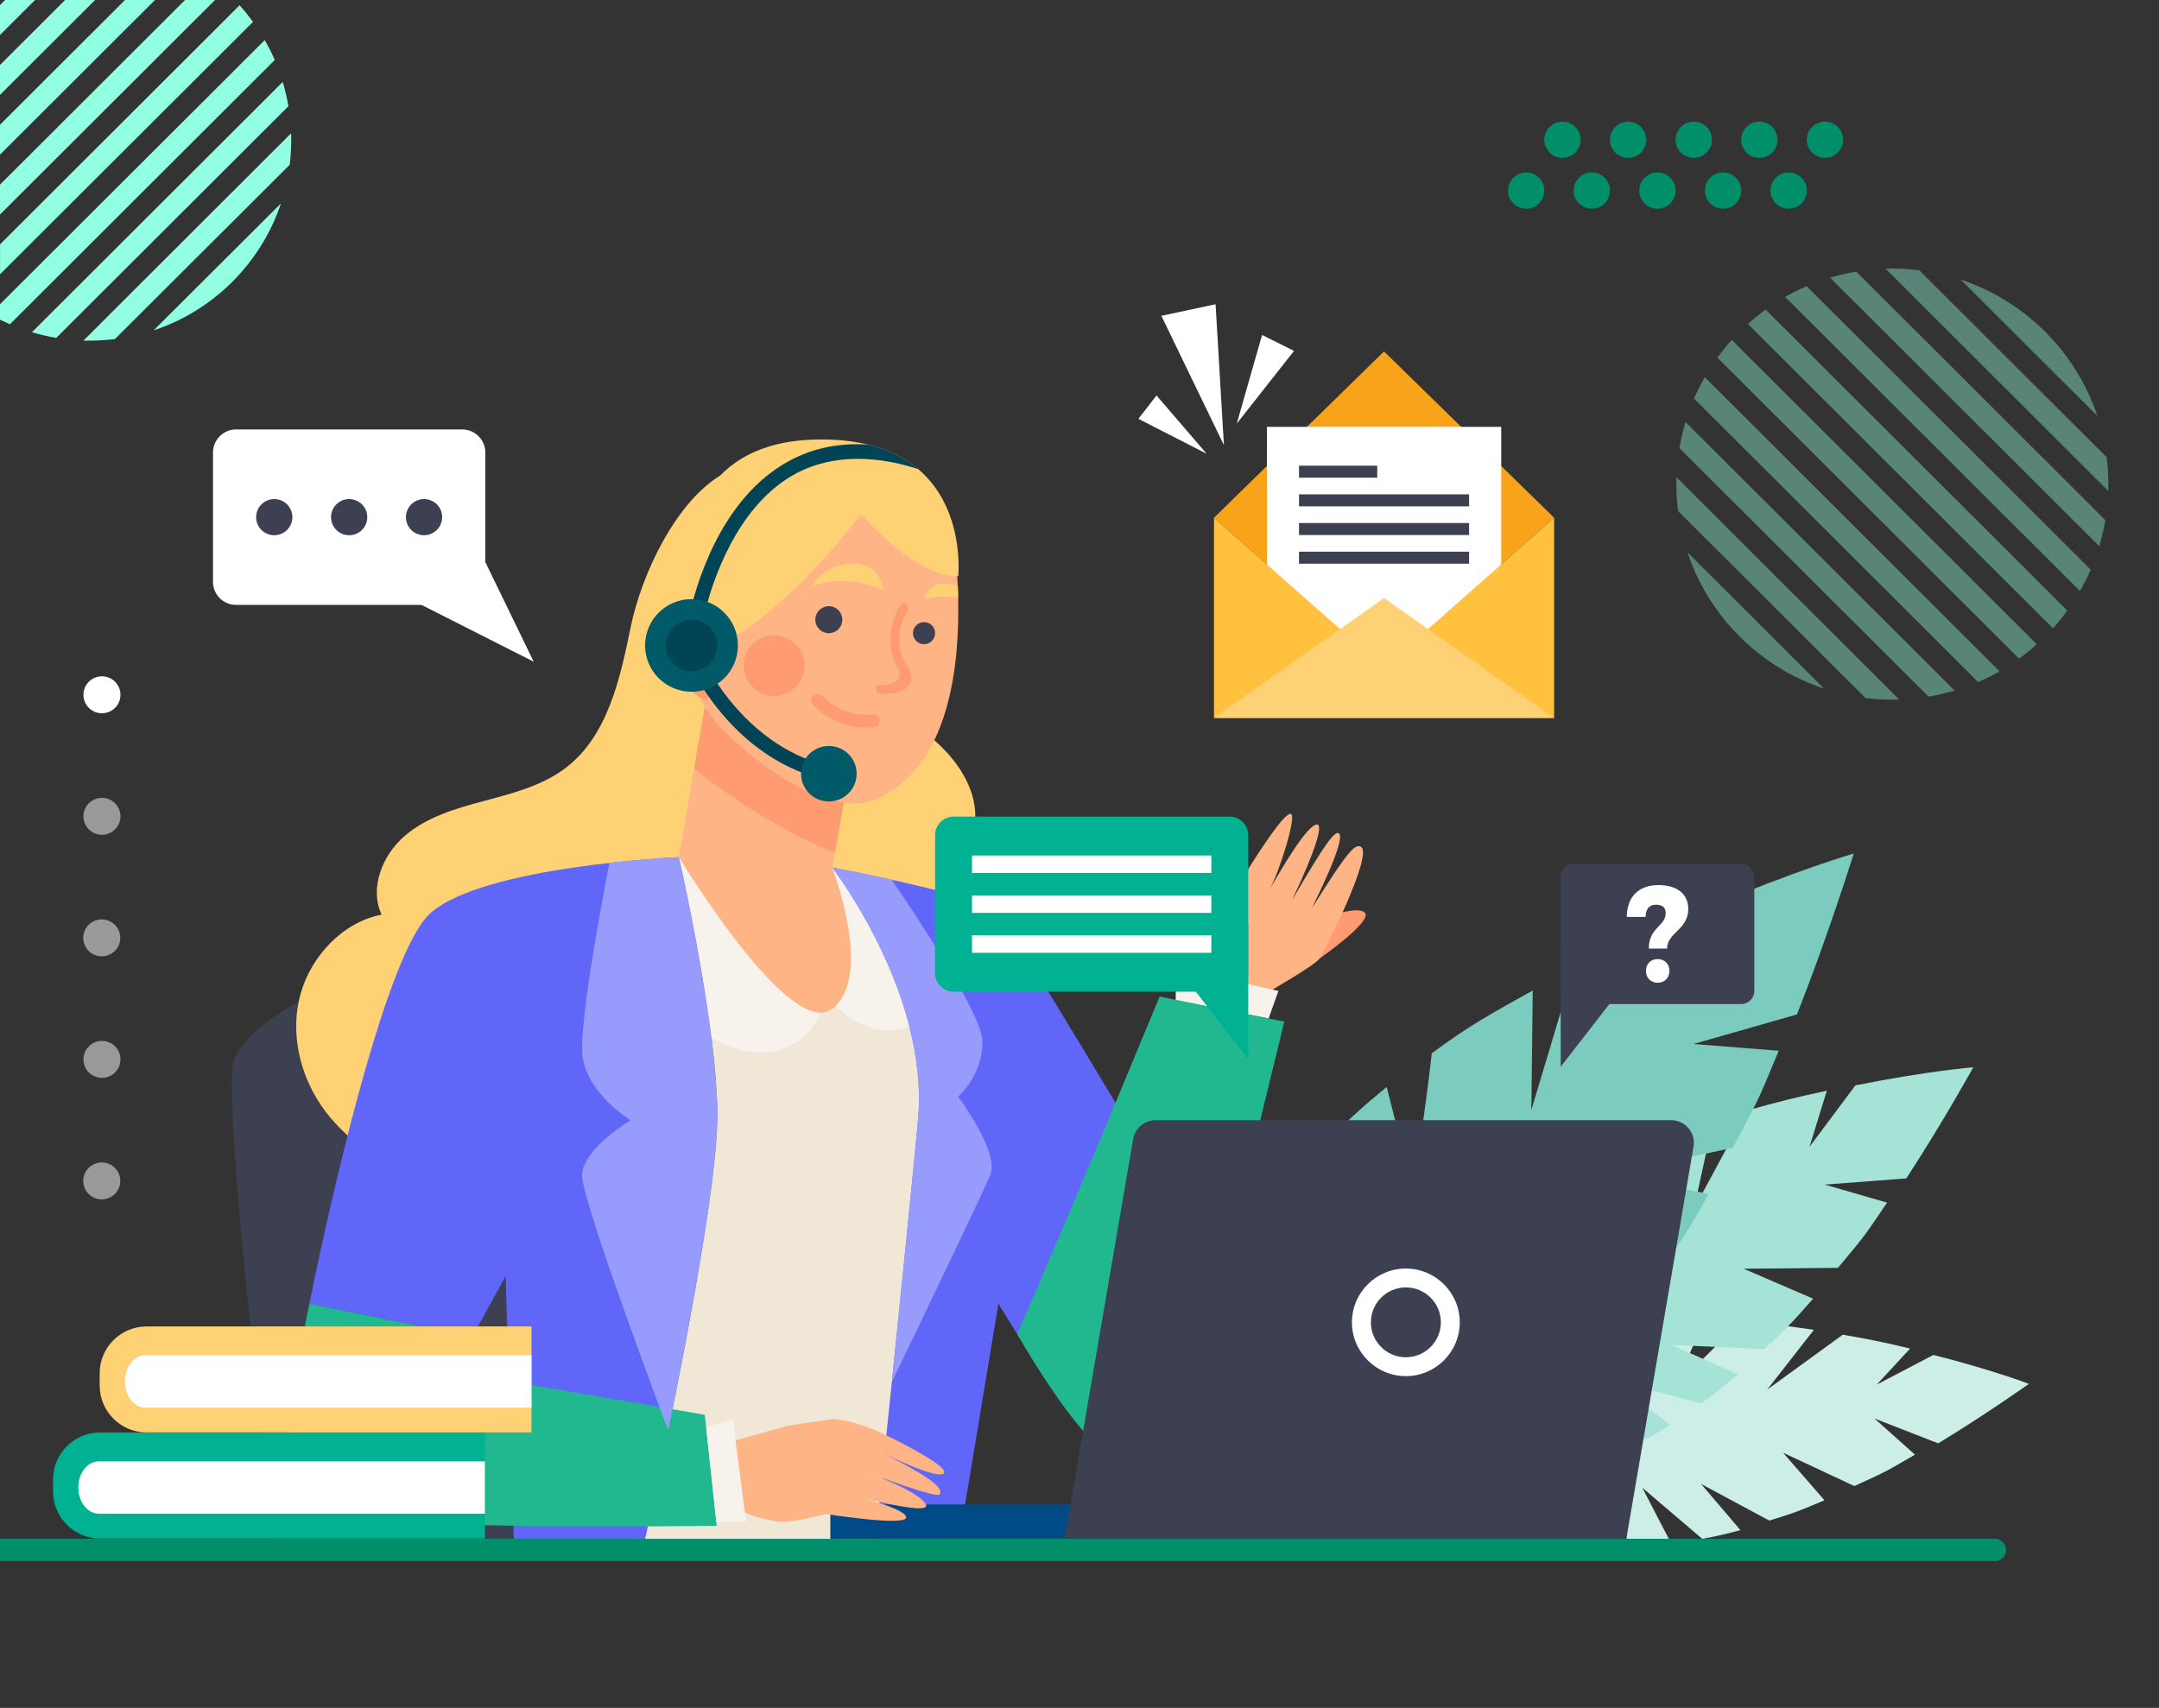 <svg width="656" height="519" viewBox="0 0 656 519" fill="none" xmlns="http://www.w3.org/2000/svg">
<rect x="0" y="0" width="656" height="519" fill="#333333" stroke="none"/>
<g clip-path="url(#clip0_374_369)">
<path d="M587.507 411.711L570.24 420.753L580.381 409.795C573.391 408.104 567.87 406.936 559.92 405.589L536.938 422.295L551.144 404.107C542.143 402.819 537.388 402.071 528.297 401.981C519.416 411.292 509.425 420.678 509.425 420.678L517.436 401.906C506.635 402.221 496.269 403.703 487.164 406.951C485.694 407.475 487.089 406.951 485.694 407.475L473.813 421.367L476.288 411.217C439.28 427.295 437.525 445.573 437.525 445.573C437.525 445.573 437.975 446.187 439.025 447.265C439.82 448.073 440.96 449.151 442.505 450.393C448.536 455.318 460.747 462.968 482.753 468.581L476.573 456.381L490.329 468.626C492.129 468.791 493.989 468.956 495.894 469.061C502.03 469.45 501.235 470.049 507.775 469.001L499 452.085L517.226 467.623C521.066 466.935 524.952 466.037 528.822 464.974L516.866 450.947L537.598 462.07C544.843 459.884 547.349 458.896 554.354 455.902L541.768 441.441L563.43 451.576C573.856 446.86 573.376 446.95 581.851 442.04L569.565 431.067L588.902 438.597C602.928 430.139 616.459 420.529 616.459 420.529C616.459 420.529 606.183 416.517 587.492 411.741L587.507 411.711Z" fill="#CDEEE7"/>
<path d="M563.745 329.826L549.809 348.508L555.074 331.443C546.644 333.239 540.088 334.826 530.802 337.475L514.676 367.4L520.572 340.41C510.191 343.688 504.67 345.335 494.8 349.93C490.044 364.571 484.149 379.87 484.149 379.87L483.039 355.469C471.548 361.397 461.122 368.358 452.976 376.576C451.671 377.909 452.886 376.606 451.671 377.909L446.061 399.031L443.45 386.801C411.858 423.297 419.464 443.925 419.464 443.925C419.464 443.925 420.274 444.359 421.954 444.973C423.229 445.422 425.029 446.021 427.339 446.56C436.4 448.761 453.561 450.692 480.233 445.362L467.227 435.393L488.424 441.5C490.464 440.752 492.534 439.973 494.65 439.09C501.475 436.351 500.92 437.399 507.431 432.878L489.174 419.165L516.911 426.501C520.707 423.776 524.412 420.797 528.057 417.638L507.881 408.687L536.023 409.974C542.698 403.866 544.904 401.501 550.904 394.645L529.812 385.543L558.45 385.274C567.255 374.795 566.775 375.139 573.391 365.454L554.429 359.975L579.211 358.089C589.967 341.712 599.568 324.332 599.568 324.332C599.568 324.332 586.382 325.32 563.745 329.826Z" fill="#A5E3D7"/>
<path d="M518.546 275.935L505.555 303.689L507.806 280.292C497.425 284.827 489.384 288.615 478.118 294.498L465.292 337.326L465.712 300.995C453.201 307.971 446.526 311.548 435.035 320.081C432.8 340.201 429.259 361.488 429.259 361.488L421.339 330.336C408.108 341.024 396.527 352.745 388.216 365.484C386.881 367.55 388.111 365.544 386.881 367.55L385.276 396.262L378.66 381.188C347.653 436.576 362.924 461.141 362.924 461.141C362.924 461.141 364.079 461.485 366.419 461.845C368.174 462.099 370.65 462.384 373.785 462.459C386.056 462.893 408.678 460.842 441.62 446.935L422.209 437.519L451.146 439.764C453.561 438.252 456.036 436.696 458.542 435.004C466.612 429.66 466.177 431.157 473.363 423.612L446.181 410.768L483.879 412.879C488.034 408.358 492.039 403.538 495.88 398.523L467.497 392.325L504.115 386.532C511.106 376.891 513.311 373.269 519.221 362.85L489.624 356.712L526.467 348.793C535.033 332.955 534.508 333.539 540.448 319.303L514.556 317.252L545.984 308.27C555.479 284.318 563.25 259.379 563.25 259.379C563.25 259.379 546.524 264.139 518.546 275.95V275.935Z" fill="#7BCCBE"/>
<path d="M83.272 467.609C83.272 467.609 66.845 331.534 71.121 321.923C83.422 294.214 173.489 279.379 173.489 279.379V467.609H83.272Z" fill="#3D4051"/>
<path d="M0 467.609V474.39H606.138C608.013 474.39 609.543 472.893 609.543 470.992C609.543 469.091 608.013 467.594 606.138 467.594H0.015L0 467.609Z" fill="#008F69"/>
<path d="M25.352 211.133C25.352 214.232 27.872 216.747 30.978 216.747C34.083 216.747 36.603 214.232 36.603 211.133C36.603 208.034 34.083 205.52 30.978 205.52C27.872 205.52 25.352 208.034 25.352 211.133Z" fill="white"/>
<path opacity="0.5" d="M25.352 248.063C25.352 251.162 27.872 253.677 30.978 253.677C34.083 253.677 36.603 251.162 36.603 248.063C36.603 244.964 34.083 242.449 30.978 242.449C27.872 242.449 25.352 244.964 25.352 248.063Z" fill="white"/>
<path opacity="0.5" d="M25.292 284.993C25.292 288.091 27.812 290.606 30.918 290.606C34.023 290.606 36.543 288.091 36.543 284.993C36.543 281.894 34.023 279.379 30.918 279.379C27.812 279.379 25.292 281.894 25.292 284.993Z" fill="white"/>
<path opacity="0.5" d="M25.352 321.922C25.352 325.021 27.872 327.536 30.978 327.536C34.083 327.536 36.603 325.021 36.603 321.922C36.603 318.824 34.083 316.309 30.978 316.309C27.872 316.309 25.352 318.824 25.352 321.922Z" fill="white"/>
<path opacity="0.5" d="M25.292 358.856C25.292 361.955 27.812 364.469 30.918 364.469C34.023 364.469 36.543 361.955 36.543 358.856C36.543 355.757 34.023 353.242 30.918 353.242C27.812 353.242 25.292 355.757 25.292 358.856Z" fill="white"/>
<path d="M246.47 159.771C235.204 159.771 229.083 149.277 218.913 144.457C205.156 152.825 194.911 174.636 191.67 190.384C188.43 206.132 184.755 223.422 172.019 233.243C164.938 238.707 155.983 241.012 147.342 243.317C138.686 245.623 129.76 248.182 122.98 254.006C116.199 259.829 112.164 269.844 115.944 277.942C104.183 280.188 94.523 290.547 91.312 302.059C88.102 313.57 90.967 326.339 97.763 336.19C104.558 346.025 115.014 353.046 126.355 356.893H246.485C257.391 354.228 270.052 350.725 280.012 345.561C289.973 340.396 298.914 332.432 302.994 321.983C307.06 311.549 305.349 298.481 297.069 290.921C292.718 286.939 286.538 284.17 284.828 278.526C283.463 274.05 285.488 269.23 288.083 265.338C290.678 261.431 293.919 257.853 295.419 253.407C298.374 244.68 293.753 235.054 287.408 228.347C281.062 221.641 273.022 216.701 266.796 209.89C254.885 196.851 249.62 177.136 246.485 159.771H246.47Z" fill="#FFD175"/>
<path d="M206.282 260.474L250.595 275.983L254.646 253.573L261.681 214.651L216.288 202.227L210.902 233.558L206.282 260.474Z" fill="#FFB485"/>
<path d="M210.902 233.559C221.988 242.75 243.11 255.684 253.671 258.963L261.681 214.652L216.288 202.242L210.902 233.574V233.559Z" fill="#FF9B70"/>
<path d="M265.521 243.139C248.51 249.95 215.522 221.598 212.852 212.017C210.167 202.436 222.693 159.189 230.268 155.701C237.829 152.213 255.515 139.818 280.942 156.793C280.942 156.793 289.808 161.434 290.378 168.889C290.483 170.371 290.813 173.694 291.023 178.17C291.083 179.263 291.098 180.431 291.128 181.658C291.578 200.625 289.088 233.678 265.506 243.124L265.521 243.139Z" fill="#FFB485"/>
<path d="M255.711 189.667C254.96 191.808 252.62 192.931 250.475 192.182C248.33 191.434 247.205 189.098 247.955 186.958C248.705 184.817 251.045 183.694 253.19 184.443C255.335 185.191 256.461 187.527 255.711 189.667Z" fill="#3D4051"/>
<path d="M283.943 193.515C283.328 195.267 281.408 196.18 279.653 195.566C277.897 194.952 276.982 193.036 277.597 191.285C278.212 189.533 280.133 188.62 281.888 189.234C283.643 189.848 284.558 191.764 283.943 193.5V193.515Z" fill="#3D4051"/>
<path d="M233.589 211.361C228.547 210.472 225.182 205.672 226.073 200.641C226.964 195.609 231.773 192.251 236.815 193.14C241.857 194.029 245.222 198.829 244.331 203.86C243.44 208.892 238.631 212.25 233.589 211.361Z" fill="#FF9B70"/>
<path d="M268.161 178.962C267.861 175.25 265.026 172.001 261.231 171.417C259.431 171.133 257.571 171.178 255.8 171.567C251.96 172.405 248.57 174.86 246.665 178.169C253.61 175.729 261.546 175.938 268.191 179.381C268.191 179.247 268.176 179.097 268.161 178.947V178.962Z" fill="#FFD175"/>
<path d="M291.144 181.689C287.723 180.94 284.123 181.075 280.763 182.258C280.793 182.183 280.823 182.063 280.838 181.958C281.408 179.354 283.748 177.318 286.478 177.288C287.798 177.258 289.118 177.482 290.318 177.902C290.558 177.976 290.799 178.096 291.024 178.201C291.084 179.294 291.099 180.461 291.129 181.689H291.144Z" fill="#FFD175"/>
<path d="M205.337 201.195C206.507 206.958 210.302 211.389 214.742 212.871L222.993 193.515L224.013 187.617C221.253 184.983 217.653 183.68 214.082 184.399C207.632 185.731 203.687 193.231 205.322 201.18L205.337 201.195Z" fill="#FF9B70"/>
<path d="M273.952 199.157C272.497 194.426 273.322 189.576 275.782 185.34C276.652 183.843 274.327 182.495 273.457 183.992C271.222 187.825 270.157 192.046 270.667 196.492C270.862 198.199 271.282 199.89 271.942 201.477C272.047 201.746 273.457 203.932 273.427 204.381C273.142 207.734 270.052 208.378 267.412 208.154C265.686 208.004 265.701 210.683 267.412 210.833C270.352 211.088 276.157 210.429 276.877 206.701C277.387 204.037 274.687 201.537 273.967 199.157H273.952Z" fill="#FF9B70"/>
<path d="M208.367 187.855L209.267 187.316C209.267 187.316 209.327 187.271 209.372 187.256C210.872 186.388 212.552 185.969 214.187 185.969C218.027 185.984 221.658 188.289 222.753 192.226C222.858 192.645 222.948 193.05 223.008 193.514C223.008 193.514 239.899 184.397 261.666 156.224C261.666 156.224 277.717 175.31 291.143 175.116C291.143 175.116 293.363 154.757 278.962 142.527H278.917C275.152 139.308 270.202 136.658 263.796 135.117C259.071 133.949 253.505 133.38 247.025 133.59C198.886 135.236 208.367 187.855 208.367 187.855Z" fill="#FFD175"/>
<path d="M130.795 277.478C146.922 263.107 206.281 260.473 206.281 260.473L252.83 263.616C252.83 263.616 299.484 272.389 303.519 277.463C307.554 282.538 351.238 355.575 351.238 355.575L338.457 358.345L351.238 385.74L315.475 415.829L303.369 396.173L291.503 467.609H156.132L153.627 387.76L143.501 406.233L93.997 396.188C93.997 396.188 114.639 291.864 130.78 277.493L130.795 277.478Z" fill="#6066F8"/>
<path d="M196.02 467.608H266.031C266.031 467.608 275.362 378.898 278.932 340.41C279.832 330.71 278.632 321.04 276.322 311.968C269.451 285.052 252.83 263.616 252.83 263.616L206.296 260.457C206.296 260.457 212.837 288.795 216.167 315.186C217.127 322.881 217.802 330.426 217.982 337.042C218.717 366.398 196.035 467.608 196.035 467.608H196.02Z" fill="#F0E7D6"/>
<path d="M206.282 260.457C206.282 260.457 212.822 288.795 216.152 315.186C216.287 315.276 216.392 315.336 216.527 315.426C223.023 319.513 231.319 321.234 238.519 318.555C245.705 315.875 251.12 308.211 249.89 300.666C253.505 306.01 258.651 310.606 264.876 312.357C268.582 313.405 272.692 313.285 276.322 311.968C269.452 285.052 252.83 263.616 252.83 263.616L206.297 260.457H206.282Z" fill="#F7F3EC"/>
<path d="M400.157 279.783C400.157 279.783 412.233 274.783 414.708 277.373C417.183 279.963 400.847 291.355 400.847 291.355L400.487 283.945L400.157 279.783Z" fill="#FF9B70"/>
<path d="M413.448 257.285C411.708 256.446 409.502 258.542 398.582 276.057C407.222 258.378 407.882 253.797 406.757 253.198C405.527 252.539 402.722 256.072 392.536 273.632C399.947 257.973 402.032 250.533 400.187 250.533C397.171 250.518 388.846 264.845 385.666 270.518C388.906 264.515 393.871 248.348 392.326 247.39C389.461 245.623 369.614 280.144 369.614 280.144C355.888 283.482 359.533 300.832 359.533 300.832L385.456 301.401C385.456 301.401 399.362 293.437 400.862 291.371C402.362 289.305 417.513 259.276 413.448 257.315V257.285Z" fill="#FFB485"/>
<path d="M385.456 309.499L388.441 301.116L357.238 294.215V303.975L385.456 309.499Z" fill="#F7F3EC"/>
<path d="M309.055 405.379C309.055 405.379 327.311 437.369 336.447 440.992C338.922 441.98 343.377 441.351 346.948 437.998C358.424 427.19 365.834 414.645 368.714 398.702L390.226 310.456L352.333 302.836C352.333 302.836 325.451 368.044 309.055 405.379Z" fill="#21B890"/>
<path d="M252.29 457.176H494.154V467.61H252.29V457.176Z" fill="#004B85"/>
<path d="M323.486 467.608H494.154L514.571 348.449C515.291 344.242 512.051 340.41 507.775 340.41H351.103C347.743 340.41 344.877 342.82 344.307 346.129L323.486 467.608Z" fill="#3D4051"/>
<path d="M427.159 418.178C436.189 418.178 443.54 410.843 443.54 401.831C443.54 392.82 436.189 385.484 427.159 385.484C418.128 385.484 410.777 392.82 410.777 401.831C410.777 410.843 418.128 418.178 427.159 418.178ZM427.159 391.218C433.024 391.218 437.795 395.978 437.795 401.831C437.795 407.684 433.024 412.445 427.159 412.445C421.293 412.445 416.538 407.684 416.538 401.831C416.538 395.978 421.308 391.218 427.159 391.218Z" fill="white"/>
<path d="M249.995 211.508C253.91 215.58 259.296 217.586 265.236 217.211C267.952 217.032 267.937 220.864 265.236 221.029C258.276 221.478 251.585 218.963 247.01 214.202C245.24 212.361 248.21 209.637 249.995 211.508Z" fill="#FF9B70"/>
<path d="M208.757 190.49L213.047 191.149C213.062 191.059 213.392 189.098 214.187 185.969C216.647 176.134 223.683 154.922 240.079 144.892C250.61 138.455 264.261 137.767 278.932 142.527C275.167 139.309 270.216 136.659 263.811 135.117C254.195 134.444 245.479 136.494 237.799 141.21C218.402 153.081 211.352 178.26 209.387 187.257C208.997 189.083 208.817 190.251 208.772 190.49H208.757Z" fill="#004456"/>
<path d="M247.085 235.969L248.39 231.822C224.103 224.203 213.017 199.173 212.912 198.934L208.907 200.655C209.387 201.763 220.847 227.765 247.085 235.984V235.969Z" fill="#004456"/>
<path d="M210.107 210.206C202.319 210.206 196.006 203.906 196.006 196.134C196.006 188.363 202.319 182.062 210.107 182.062C217.895 182.062 224.208 188.363 224.208 196.134C224.208 203.906 217.895 210.206 210.107 210.206Z" fill="#005A67"/>
<path d="M210.107 203.949C205.782 203.949 202.276 200.45 202.276 196.135C202.276 191.819 205.782 188.32 210.107 188.32C214.432 188.32 217.938 191.819 217.938 196.135C217.938 200.45 214.432 203.949 210.107 203.949Z" fill="#004456"/>
<path d="M243.394 235.115C243.394 239.771 247.175 243.543 251.84 243.543C256.505 243.543 260.286 239.771 260.286 235.115C260.286 230.46 256.505 226.688 251.84 226.688C247.175 226.688 243.394 230.46 243.394 235.115Z" fill="#005A67"/>
<path d="M217.788 463.644C217.788 463.644 91.598 465.755 87.322 457.043C86.272 454.872 86.137 450.037 86.572 443.974C87.832 425.651 94.013 396.176 94.013 396.176L143.517 406.22L139.091 417.029L214.142 429.918L217.773 463.659L217.788 463.644Z" fill="#21B890"/>
<path d="M239.599 433.167L223.233 437.793L225.963 459.35C228.693 461.161 236.314 462.388 236.314 462.388C239.719 463.062 250.925 460.068 250.925 460.068C250.925 460.068 275.527 463.96 275.347 461.071C275.167 458.167 256.37 453.646 256.37 453.646C256.37 453.646 283.238 461.161 281.332 457.179C279.427 453.197 263.481 447.404 263.481 447.404C266.931 448.736 284.678 455.353 285.518 454.11C286.943 451.984 281.242 448.152 267.981 441.431C267.981 441.431 283.778 449.35 286.598 447.838C289.418 446.326 273.562 438.033 266.541 434.904C259.206 431.64 253.475 431.191 253.475 431.191L239.599 433.182V433.167Z" fill="#FFB485"/>
<path d="M252.83 263.616C252.83 263.616 265.716 296.819 252.83 306.594C239.944 316.384 206.281 260.457 206.281 260.457C206.281 260.457 237.394 256.864 252.83 263.601V263.616Z" fill="#FFB485"/>
<path d="M214.577 433.807L222.633 431.172L226.683 462.384H217.652L214.577 433.807Z" fill="#F7F3EC"/>
<path d="M278.917 340.413C277.087 360.008 273.772 392.642 270.981 419.947C280.042 401.145 298.899 362.029 300.939 356.894C303.669 350.083 291.128 333.242 291.128 333.242C291.128 333.242 298.749 326.715 298.494 316.311C298.269 308.138 279.142 279.351 270.936 267.345C261.066 265.175 252.815 263.633 252.815 263.633C252.815 263.633 269.436 285.069 276.307 311.985C278.617 321.057 279.817 330.727 278.917 340.428V340.413Z" fill="#979BFC"/>
<path d="M176.864 356.892C176.489 363 194.355 411.517 203.026 434.63C209.626 402.37 218.402 355.5 217.952 337.042C217.772 330.426 217.097 322.881 216.137 315.186C212.807 288.795 206.266 260.457 206.266 260.457C206.266 260.457 197.205 260.846 185.19 262.194H185.174C181.469 281.37 175.589 314.154 177.119 321.923C179.294 333.06 191.625 340.41 191.625 340.41C191.625 340.41 177.359 348.823 176.849 356.892H176.864Z" fill="#979BFC"/>
<path d="M30.408 467.505H147.327V435.305H30.408C22.532 435.305 16.127 441.682 16.127 449.556L16.127 453.268C16.127 461.127 22.517 467.52 30.408 467.52V467.505Z" fill="#00B192"/>
<path d="M147.342 459.976H30.032C26.582 459.976 23.792 456.413 23.792 452.027C23.792 447.626 26.582 444.078 30.032 444.078H147.342" fill="white"/>
<path d="M44.568 435.274H161.488V403.074H44.568C36.693 403.074 30.287 409.451 30.287 417.325L30.287 421.038C30.287 428.897 36.678 435.289 44.568 435.289V435.274Z" fill="#FFD175"/>
<path d="M161.488 427.746H44.178C40.728 427.746 37.938 424.183 37.938 419.797C37.938 415.395 40.728 411.848 44.178 411.848H161.488" fill="white"/>
<path d="M472.208 157.331L420.528 106.793L368.864 157.331L420.528 202.959L472.208 157.331Z" fill="#F9A31A"/>
<path d="M384.946 197.554V129.711H456.141V197.554H384.946Z" fill="white"/>
<path d="M472.208 157.332L420.528 202.96V218.169H472.208V157.332Z" fill="#FFC13E"/>
<path d="M368.864 157.332L420.528 202.96V218.169H368.864V157.332Z" fill="#FFC13E"/>
<path d="M472.208 218.167L420.528 181.73L368.864 218.167H472.208Z" fill="#FFD175"/>
<path d="M418.473 141.508H394.696V145.16H418.473V141.508Z" fill="#3D4051"/>
<path d="M446.375 150.219H394.696V153.871H446.375V150.219Z" fill="#3D4051"/>
<path d="M446.375 158.934H394.696V162.586H446.375V158.934Z" fill="#3D4051"/>
<path d="M446.375 167.645H394.696V171.297H446.375V167.645Z" fill="#3D4051"/>
<path d="M393.181 106.628L383.475 101.793L375.78 128.724L393.181 106.628Z" fill="white"/>
<path d="M351.403 120.176L345.897 127.271L366.629 137.885L351.403 120.176Z" fill="white"/>
<path d="M369.344 92.453L352.873 95.971L371.879 135.267L369.344 92.453Z" fill="white"/>
<path d="M146.112 168.023L162.163 201.077L123.34 181.421L146.112 168.023Z" fill="white"/>
<path d="M71.751 130.492H140.426C144.312 130.492 147.462 133.636 147.462 137.513V176.809C147.462 180.686 144.312 183.829 140.426 183.829H71.751C67.865 183.829 64.715 180.686 64.715 176.809V137.513C64.715 133.636 67.865 130.492 71.751 130.492Z" fill="white"/>
<path d="M123.34 157.154C123.34 160.193 125.8 162.648 128.846 162.648C131.891 162.648 134.351 160.193 134.351 157.154C134.351 154.115 131.891 151.66 128.846 151.66C125.8 151.66 123.34 154.115 123.34 157.154Z" fill="#3D4051"/>
<path d="M100.583 157.154C100.583 160.193 103.044 162.648 106.089 162.648C109.134 162.648 111.594 160.193 111.594 157.154C111.594 154.115 109.134 151.66 106.089 151.66C103.044 151.66 100.583 154.115 100.583 157.154Z" fill="#3D4051"/>
<path d="M77.826 157.154C77.826 160.193 80.287 162.648 83.332 162.648C86.377 162.648 88.837 160.193 88.837 157.154C88.837 154.115 86.377 151.66 83.332 151.66C80.287 151.66 77.826 154.115 77.826 157.154Z" fill="#3D4051"/>
<path d="M548.984 42.47C548.984 45.509 551.459 47.979 554.504 47.979C557.549 47.979 560.024 45.509 560.024 42.47C560.024 39.431 557.549 36.961 554.504 36.961C551.459 36.961 548.984 39.431 548.984 42.47Z" fill="#008F69"/>
<path d="M529.047 42.47C529.047 45.509 531.522 47.979 534.567 47.979C537.613 47.979 540.088 45.509 540.088 42.47C540.088 39.431 537.613 36.961 534.567 36.961C531.522 36.961 529.047 39.431 529.047 42.47Z" fill="#008F69"/>
<path d="M509.11 42.47C509.11 45.509 511.586 47.979 514.631 47.979C517.676 47.979 520.151 45.509 520.151 42.47C520.151 39.431 517.676 36.961 514.631 36.961C511.586 36.961 509.11 39.431 509.11 42.47Z" fill="#008F69"/>
<path d="M489.174 42.47C489.174 45.509 491.649 47.979 494.694 47.979C497.74 47.979 500.215 45.509 500.215 42.47C500.215 39.431 497.74 36.961 494.694 36.961C491.649 36.961 489.174 39.431 489.174 42.47Z" fill="#008F69"/>
<path d="M469.237 42.47C469.237 45.509 471.712 47.979 474.757 47.979C477.803 47.979 480.278 45.509 480.278 42.47C480.278 39.431 477.803 36.961 474.757 36.961C471.712 36.961 469.237 39.431 469.237 42.47Z" fill="#008F69"/>
<path d="M537.958 57.919C537.958 60.958 540.433 63.428 543.478 63.428C546.523 63.428 548.999 60.958 548.999 57.919C548.999 54.88 546.523 52.41 543.478 52.41C540.433 52.41 537.958 54.88 537.958 57.919Z" fill="#008F69"/>
<path d="M518.021 57.919C518.021 60.958 520.496 63.428 523.542 63.428C526.587 63.428 529.062 60.958 529.062 57.919C529.062 54.88 526.587 52.41 523.542 52.41C520.496 52.41 518.021 54.88 518.021 57.919Z" fill="#008F69"/>
<path d="M498.085 57.919C498.085 60.958 500.56 63.428 503.605 63.428C506.65 63.428 509.125 60.958 509.125 57.919C509.125 54.88 506.65 52.41 503.605 52.41C500.56 52.41 498.085 54.88 498.085 57.919Z" fill="#008F69"/>
<path d="M478.148 57.919C478.148 60.958 480.623 63.428 483.669 63.428C486.714 63.428 489.189 60.958 489.189 57.919C489.189 54.88 486.714 52.41 483.669 52.41C480.623 52.41 478.148 54.88 478.148 57.919Z" fill="#008F69"/>
<path d="M458.211 57.919C458.211 60.958 460.686 63.428 463.732 63.428C466.777 63.428 469.252 60.958 469.252 57.919C469.252 54.88 466.777 52.41 463.732 52.41C460.686 52.41 458.211 54.88 458.211 57.919Z" fill="#008F69"/>
<path d="M478.178 262.496H529.062C531.258 262.496 533.038 264.272 533.038 266.463V301.148C533.038 303.339 531.258 305.115 529.062 305.115H478.178C475.983 305.115 474.203 303.339 474.203 301.148V266.463C474.203 264.272 475.983 262.496 478.178 262.496Z" fill="#3D4051"/>
<path d="M474.203 285.699V324.156L489.159 304.92L474.203 285.699Z" fill="#3D4051"/>
<path d="M503.905 268.961C509.501 268.961 512.966 271.581 512.966 276.251C512.966 282.538 506.531 283.377 506.531 288.257H500.98C500.98 281.835 506.11 281.461 506.11 277.464C506.11 275.712 505.03 274.919 503.185 274.919C501.145 274.919 500.05 276.131 500.005 278.631H494.29C494.335 272.509 497.92 268.961 503.89 268.961H503.905ZM507.251 295.023C507.251 297.149 505.75 298.646 503.665 298.646C501.58 298.646 500.11 297.149 500.11 295.023C500.11 292.898 501.58 291.446 503.665 291.446C505.75 291.446 507.251 292.898 507.251 295.023Z" fill="white"/>
<path d="M373.62 301.359H289.764C286.648 301.359 284.123 298.839 284.123 295.731V253.771C284.123 250.662 286.648 248.142 289.764 248.142H373.62C376.735 248.142 379.261 250.662 379.261 253.771V295.731C379.261 298.839 376.735 301.359 373.62 301.359Z" fill="#00B192"/>
<path d="M379.275 280.477V321.838L363.194 301.165L379.275 280.477Z" fill="#00B192"/>
<path d="M295.344 259.965H368.069V265.264H295.344V259.965Z" fill="white"/>
<path d="M295.344 272.105H368.069V277.405H295.344V272.105Z" fill="white"/>
<path d="M295.344 284.23H368.069V289.53H295.344V284.23Z" fill="white"/>
<path d="M85.372 61.795C82.447 70.507 77.526 78.696 70.581 85.642C63.635 92.573 55.415 97.498 46.684 100.387L85.387 61.795H85.372ZM88.462 40.508C88.552 43.712 88.402 46.9 88.027 50.074L34.923 103.037C31.758 103.426 28.533 103.576 25.352 103.501L88.447 40.508H88.462ZM85.912 24.88C86.632 27.32 87.202 29.775 87.637 32.275L17.087 102.678C14.597 102.243 12.121 101.675 9.706 100.956L85.927 24.88H85.912ZM80.437 12.185C81.577 14.161 82.597 16.182 83.482 18.233L3.016 98.531C2.01 98.097 0.99 97.618 -0.015 97.139V92.468L80.437 12.185ZM1.545 0H10.651L0 10.629V1.542L1.545 0ZM19.787 0H28.893L0 28.832V19.745L19.787 0V0ZM37.983 0H47.089L0 46.99V37.903L37.983 0ZM56.225 0H65.331L0 65.193V56.107L56.225 0ZM72.801 1.602C74.256 3.233 75.606 4.91 76.881 6.647L0.015 83.337V74.25L72.801 1.602Z" fill="#92FFE2"/>
<path opacity="0.4" d="M595.757 84.968L637.266 126.389C634.145 117.033 628.865 108.245 621.409 100.805C613.954 93.365 605.148 88.081 595.772 84.983L595.757 84.968ZM583.156 82.123L640.116 138.963C640.536 142.347 640.686 145.79 640.596 149.203L572.896 81.629C576.316 81.539 579.766 81.704 583.156 82.123ZM564.015 82.542L639.696 158.065C639.231 160.729 638.631 163.364 637.851 165.984L556.079 84.384C558.689 83.605 561.345 82.992 564.015 82.542ZM548.939 86.973L635.256 173.109C634.295 175.31 633.2 177.481 631.985 179.606L542.413 90.222C544.543 89.009 546.719 87.916 548.924 86.959L548.939 86.973ZM528.582 193.423C521.126 185.983 515.831 177.196 512.726 167.84L554.234 209.261C544.858 206.148 536.053 200.878 528.597 193.438L528.582 193.423ZM566.82 212.106L509.861 155.265C509.441 151.882 509.29 148.439 509.381 145.026L577.081 212.6C573.661 212.689 570.21 212.525 566.82 212.121V212.106ZM585.962 211.686L510.281 136.164C510.746 133.499 511.346 130.865 512.126 128.245L593.897 209.845C591.287 210.624 588.632 211.237 585.962 211.686ZM601.038 207.255L514.721 121.119C515.681 118.919 516.776 116.748 517.991 114.623L607.563 204.007C605.433 205.22 603.258 206.312 601.053 207.27L601.038 207.255ZM613.489 200.16L521.817 108.68C523.182 106.823 524.622 105.027 526.182 103.29L618.874 195.789C617.134 197.345 615.334 198.797 613.474 200.145L613.489 200.16ZM536.473 94.069L628.145 185.549C626.78 187.406 625.34 189.202 623.78 190.938L531.087 98.44C532.827 96.883 534.628 95.431 536.488 94.084L536.473 94.069Z" fill="#92FFE2"/>
</g>
<defs>
<clipPath id="clip0_374_369">
<rect width="656" height="519" fill="white" transform="matrix(-1 0 0 1 656 0)"/>
</clipPath>
</defs>
</svg>
